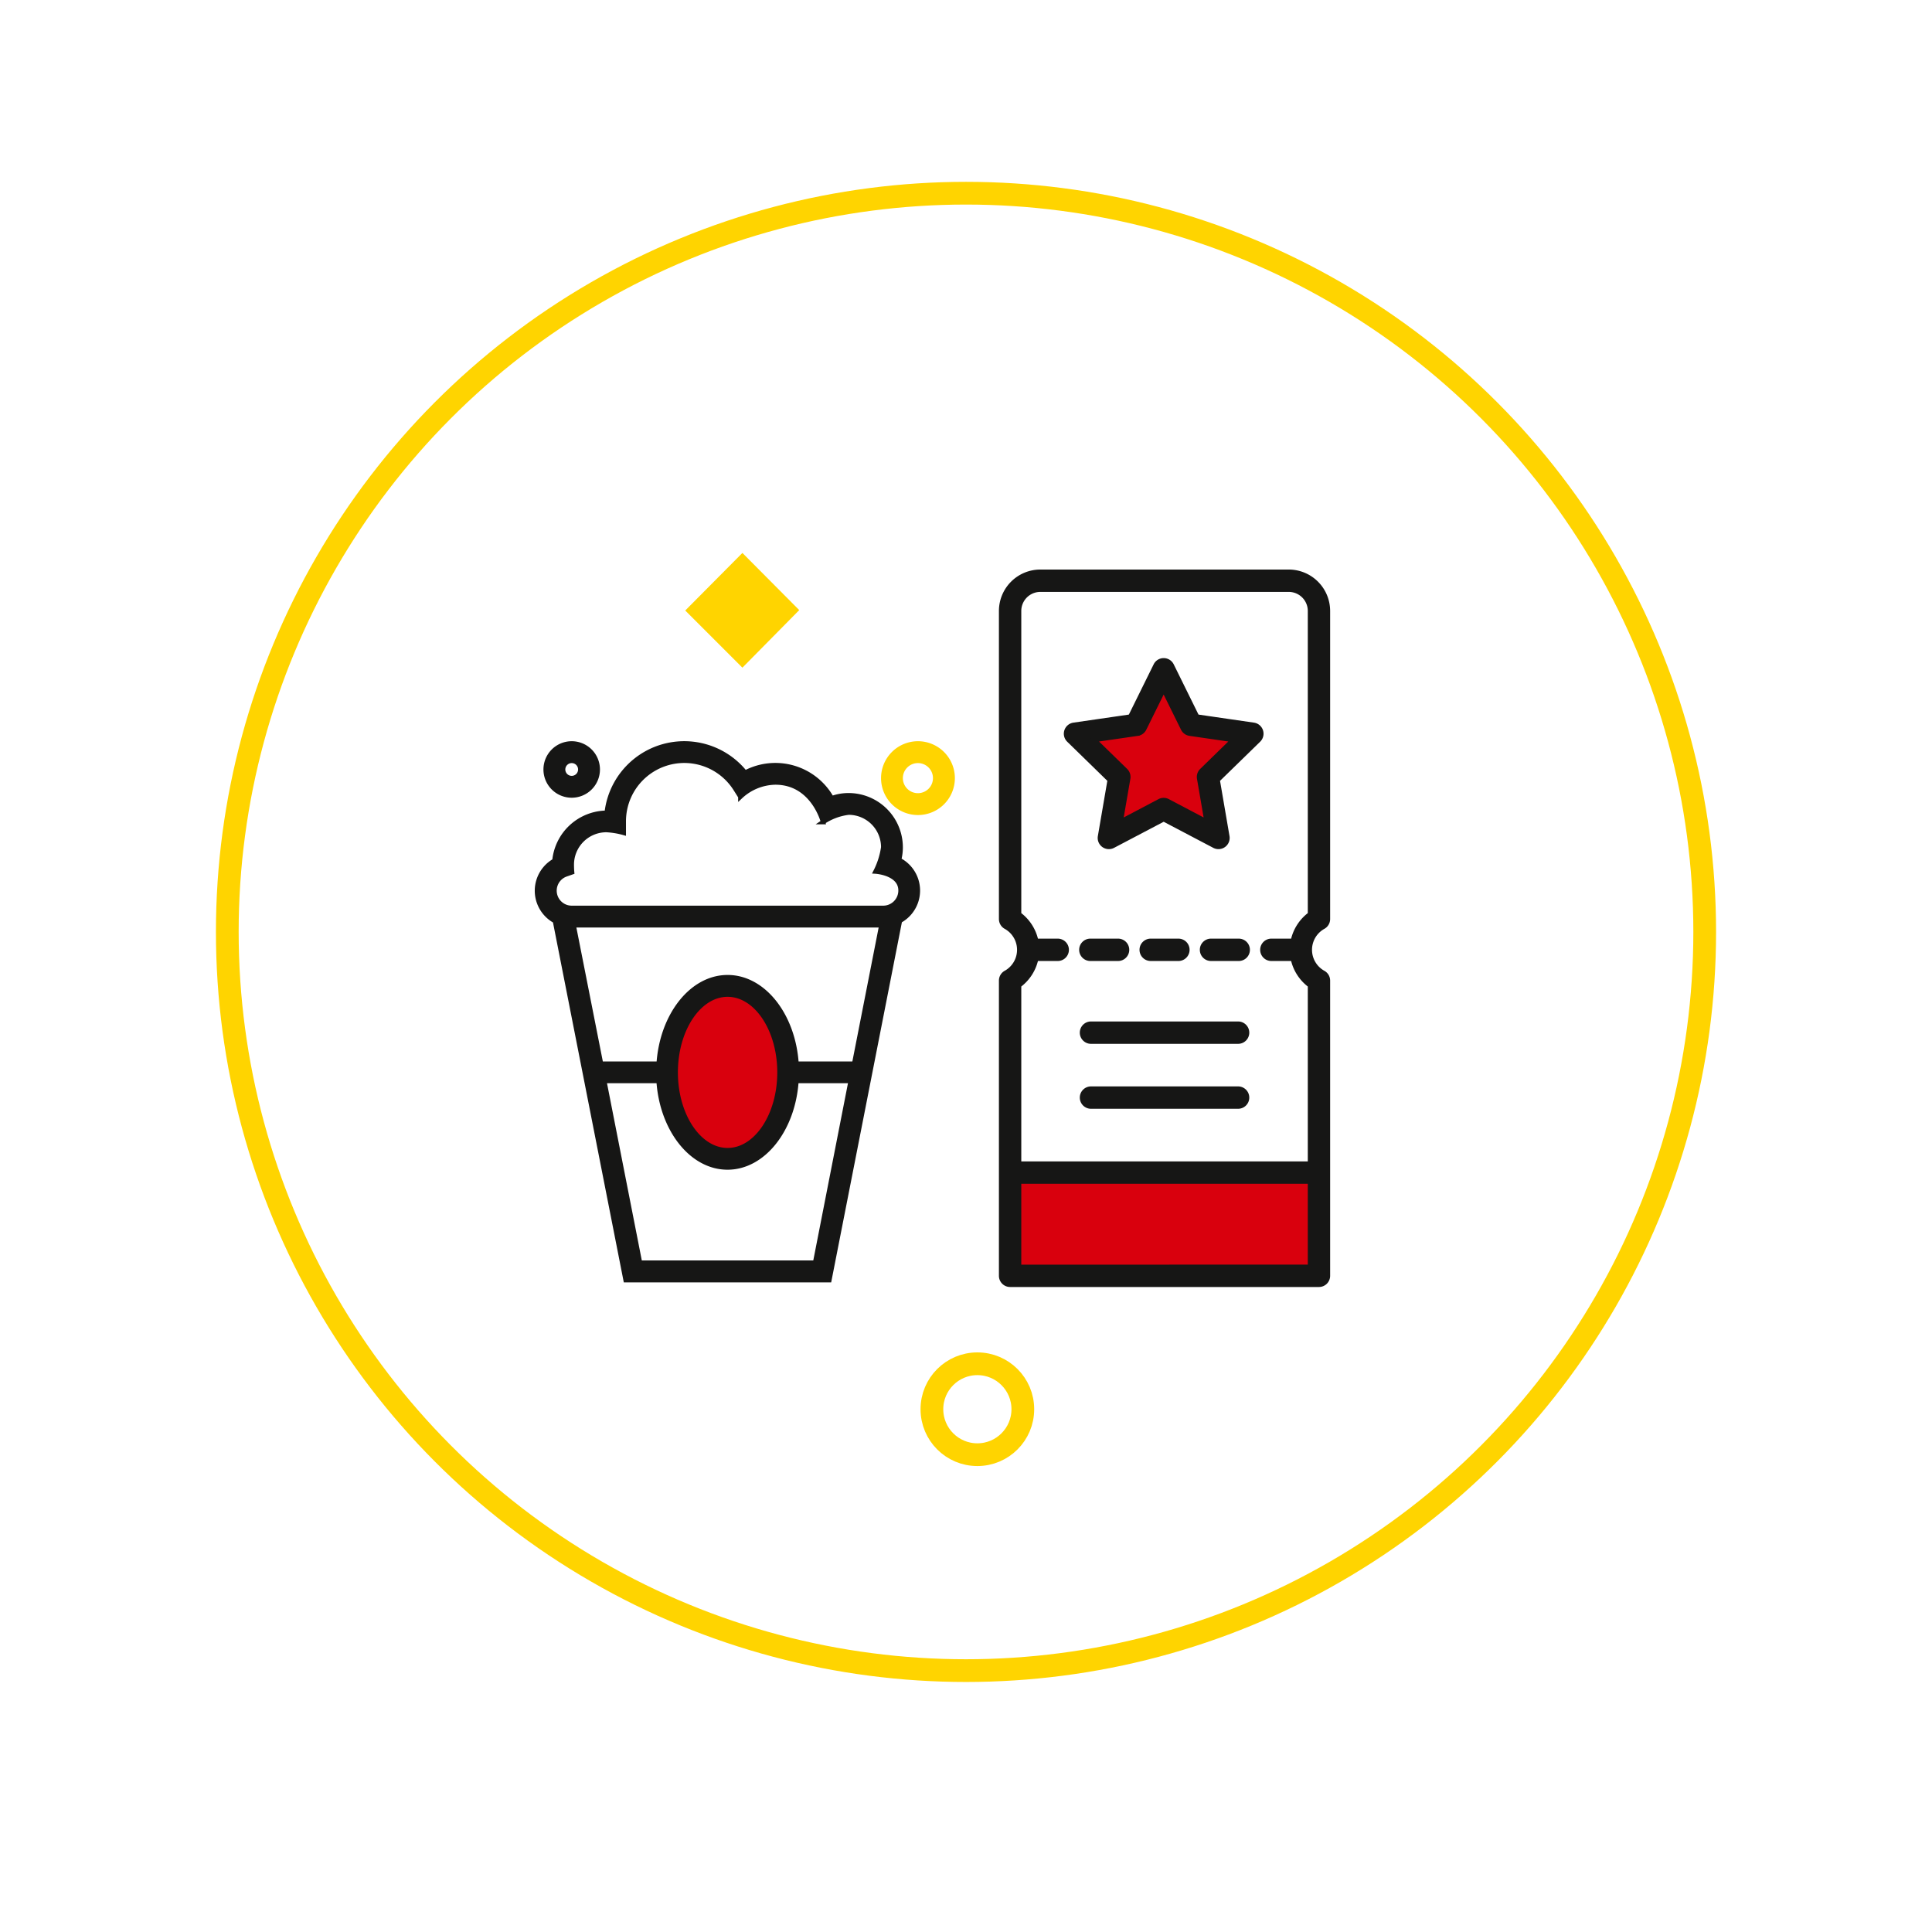 <svg xmlns="http://www.w3.org/2000/svg" width="170" height="170" viewBox="0 0 170 170">
    <defs>
        <filter id="Elipse_231" width="170" height="170" x="0" y="0" filterUnits="userSpaceOnUse">
            <feOffset dy="3"/>
            <feGaussianBlur result="blur" stdDeviation="3"/>
            <feFlood flood-color="#7b6f14" flood-opacity=".404"/>
            <feComposite in2="blur" operator="in"/>
            <feComposite in="SourceGraphic"/>
        </filter>
        <style>
            .cls-2,.cls-8{fill:none}.cls-2{stroke:#ffd400;stroke-width:2px}.cls-4{fill:#d9000d}.cls-5{fill:#161615;stroke:#161615;stroke-width:.4px}.cls-7{stroke:none}
        </style>
    </defs>
    <g id="Grupo_4929" transform="translate(-990 -1068)">
        <g filter="url(#Elipse_231)" transform="translate(990 1068)">
            <circle id="Elipse_231-2" cx="76" cy="76" r="76" fill="#fff" transform="translate(9 6)"/>
        </g>
        <g id="Elipse_232" class="cls-2" transform="translate(1009 1084)">
            <circle cx="66" cy="66" r="66" class="cls-7"/>
            <circle cx="66" cy="66" r="65" class="cls-8"/>
        </g>
        <path id="Trazado_1574" fill="#ffd400" d="M420.326 53.33l-5-5.03-5.03 5.065 5.03 5.03z" transform="translate(640 1068.354)"/>
        <g id="Elipse_241" class="cls-2" transform="translate(1071 1187)">
            <circle cx="5" cy="5" r="5" class="cls-7"/>
            <circle cx="5" cy="5" r="4" class="cls-8"/>
        </g>
        <ellipse id="Elipse_242" cx="5" cy="7.5" class="cls-4" rx="5" ry="7.5" transform="translate(1049 1155)"/>
        <g id="noun_Popcorn_631330" transform="translate(1037.257 1133.421)">
            <g id="Grupo_4463">
                <path id="Trazado_1571" d="M91.149 12.232a4.381 4.381 0 0 0 .139-1.1 4.581 4.581 0 0 0-4.572-4.572 4.283 4.283 0 0 0-1.487.26 5.686 5.686 0 0 0-7.621-2.249A6.86 6.86 0 0 0 65.434 8.1a4.656 4.656 0 0 0-4.6 4.219 3.032 3.032 0 0 0 .046 5.3l6.217 31.6h17.918l6.208-31.617a3.032 3.032 0 0 0-.074-5.362zM83.77 47.687H68.352l-3.141-15.994H70c.279 4.266 2.89 7.611 6.059 7.611s5.781-3.355 6.059-7.611H86.9zM71.493 30.94c0-3.782 2.054-6.849 4.572-6.849s4.572 3.076 4.572 6.849-2.054 6.849-4.572 6.849-4.572-3.076-4.572-6.849zm15.715-.762h-5.083c-.279-4.266-2.89-7.611-6.059-7.611s-5.781 3.355-6.059 7.611h-5.084l-2.407-12.184H89.6zm2.556-13.708H62.348a1.52 1.52 0 0 1-.5-2.955l.53-.186s-.028-.27-.028-.669a3.05 3.05 0 0 1 3.05-3.049 7.06 7.06 0 0 1 1.524.251V8.849a5.331 5.331 0 0 1 9.842-2.844l.428.678a4.6 4.6 0 0 1 3.076-1.255c3.318 0 4.2 3.485 4.2 3.485a5.144 5.144 0 0 1 2.249-.836 3.05 3.05 0 0 1 3.048 3.048 6.8 6.8 0 0 1-.678 2.138s2.2.13 2.2 1.673a1.533 1.533 0 0 1-1.525 1.534z" class="cls-5" transform="translate(-59.3 -2)"/>
                <path id="Trazado_1572" d="M69.786 6.572A2.286 2.286 0 1 0 67.5 4.286a2.285 2.285 0 0 0 2.286 2.286zm0-3.048a.762.762 0 1 1-.762.762.766.766 0 0 1 .762-.762z" class="cls-5" transform="translate(-66.738 -2)"/>
                <path id="Trazado_1573" fill="#ffd400" stroke="#ffd400" stroke-width="0.4px" d="M390.148 2a3.048 3.048 0 1 0 3.052 3.048A3.05 3.05 0 0 0 390.148 2zm0 4.572a1.524 1.524 0 1 1 1.524-1.524 1.525 1.525 0 0 1-1.524 1.524z" transform="translate(-356.636 -2)"/>
            </g>
        </g>
        <path id="Trazado_1594" d="M-3532.729 5250.215h26.347v9.054h-26.347z" class="cls-4" transform="translate(4612 -4079)"/>
        <path id="Trazado_1595" d="M-3521.845 5210.391l2.161-4.273 2.238 4.273 5.123 1.19-3.431 3.843 1.089 5-5.02-2.185-4.7 2.185v-5l-3.255-3.843z" class="cls-4" transform="translate(4612 -4079)"/>
        <g id="noun_cinema_snacks_1816076" transform="translate(1078.097 1118.315)">
            <g id="Grupo_4462">
                <path id="Trazado_1564" d="M77.124 25.614l-4.983-.724-2.228-4.516a.784.784 0 0 0-1.406 0l-2.229 4.516-4.983.724a.784.784 0 0 0-.435 1.337l3.606 3.516-.852 4.963a.784.784 0 0 0 1.138.826l4.457-2.343 4.457 2.343a.784.784 0 0 0 1.138-.826l-.851-4.963 3.606-3.516a.784.784 0 0 0-.435-1.337zm-4.561 4.017a.785.785 0 0 0-.226.694l.652 3.8-3.416-1.8a.782.782 0 0 0-.73 0l-3.416 1.8.653-3.8a.784.784 0 0 0-.226-.694l-2.764-2.694 3.819-.555a.783.783 0 0 0 .59-.429l1.708-3.46 1.708 3.46a.784.784 0 0 0 .591.429l3.819.555z" class="cls-5" transform="translate(-54.912 -12.145)"/>
                <path id="Trazado_1565" d="M63.128 52.985h2.439a.784.784 0 0 0 0-1.568h-2.439a.784.784 0 0 0 0 1.568z" class="cls-5" transform="translate(-55.283 -18.94)"/>
                <path id="Trazado_1566" d="M72.338 52.985a.784.784 0 0 0 0-1.568H69.9a.784.784 0 1 0 0 1.568z" class="cls-5" transform="translate(-56.745 -18.94)"/>
                <path id="Trazado_1567" d="M79.109 51.417h-2.44a.784.784 0 0 0 0 1.568h2.439a.784.784 0 1 0 0-1.568z" class="cls-5" transform="translate(-58.207 -18.94)"/>
                <path id="Trazado_1568" d="M76.144 60.713H63.2a.784.784 0 0 0 0 1.568h12.944a.784.784 0 1 0 0-1.568z" class="cls-5" transform="translate(-55.299 -20.947)"/>
                <path id="Trazado_1569" d="M76.144 68H63.2a.784.784 0 0 0 0 1.568h12.944a.784.784 0 1 0 0-1.568z" class="cls-5" transform="translate(-55.299 -22.52)"/>
                <path id="Trazado_1570" d="M78.644 10H56.782a3.446 3.446 0 0 0-3.442 3.442v27.113a.785.785 0 0 0 .4.682 2.311 2.311 0 0 1 0 4.047.784.784 0 0 0-.4.682v25.98a.784.784 0 0 0 .784.784H81.3a.784.784 0 0 0 .784-.784V45.967a.784.784 0 0 0-.4-.682 2.311 2.311 0 0 1 0-4.047.785.785 0 0 0 .4-.682V13.442A3.446 3.446 0 0 0 78.644 10zM54.908 71.163v-7.515h25.61v7.514zm25.61-31.032a3.915 3.915 0 0 0-1.506 2.346h-1.9a.784.784 0 0 0 0 1.568h1.9a3.918 3.918 0 0 0 1.506 2.346V62.08h-25.61V46.391a3.918 3.918 0 0 0 1.506-2.346h1.9a.784.784 0 0 0 0-1.568h-1.9a3.915 3.915 0 0 0-1.506-2.346V13.442a1.876 1.876 0 0 1 1.874-1.874h21.862a1.876 1.876 0 0 1 1.874 1.874z" class="cls-5" transform="translate(-53.34 -10)"/>
            </g>
        </g>
    </g>
</svg>
